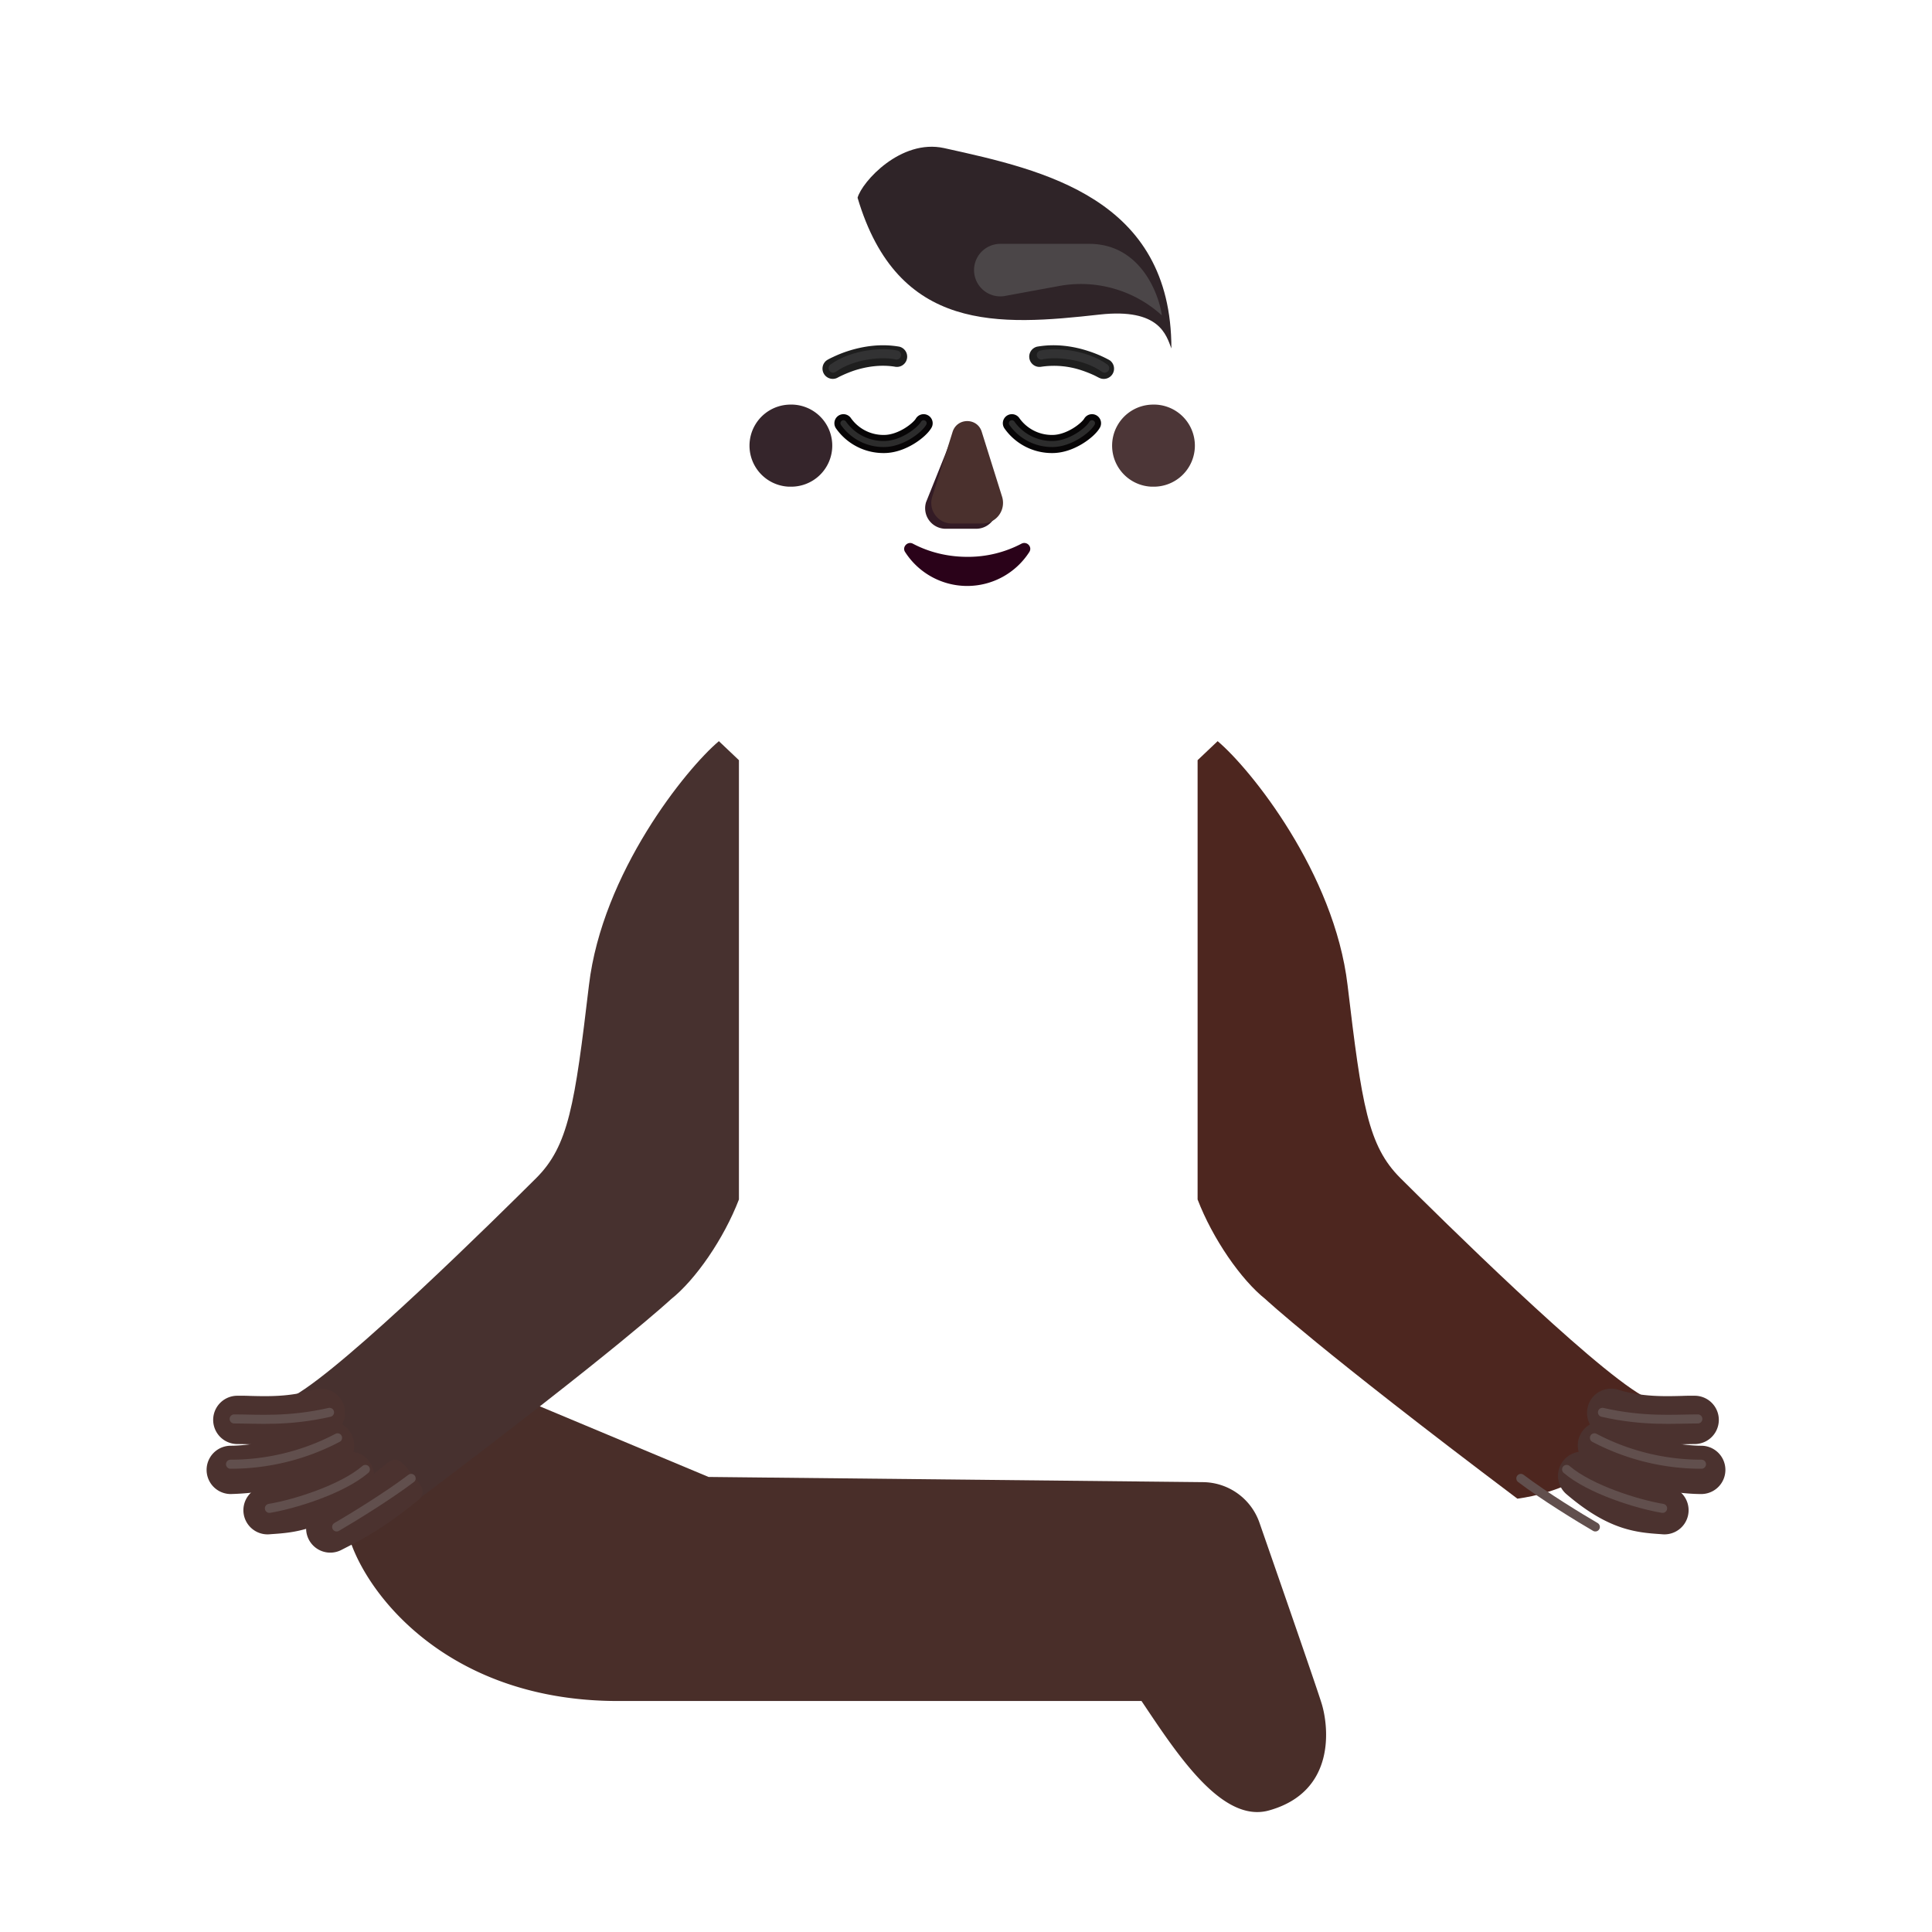 <svg xmlns="http://www.w3.org/2000/svg" width="3em" height="3em" viewBox="0 0 32 32"><g fill="none"><path fill="url(#)" d="M16.244 10.405q.239.01.487.032c-.164-.013-.322-.026-.487-.032"/><g fill-rule="evenodd" clip-rule="evenodd" filter="url(#)"><path fill="url(#)" d="M20.565 8.273c.134-.275.204-.582.204-.903c0-.295-.06-.572-.17-.825h.004a2 2 0 0 0-.178-.325l-.001-.002a2.05 2.05 0 0 1-.333-1.12v-.006a2.087 2.087 0 0 0-2.087-2.087a.34.34 0 0 1-.288-.148a2.09 2.09 0 0 0-3.393 0a.36.36 0 0 1-.288.148h-.054a2.087 2.087 0 0 0-2.033 2.087v.006c0 .397-.115.787-.333 1.12l-.001.003a2.09 2.09 0 0 0-.14 2.052a.33.33 0 0 1 0 .288a2.033 2.033 0 0 0 1.83 2.926h5.43a2.033 2.033 0 0 0 1.83-2.926a.33.33 0 0 1 0-.288m-7.756-1.69h-.007l.758 1.49c.078 1.772.77 0 2.46 0s2.426 1.973 2.504.2l.719-2.022c-.034-.788-.605-.843-.719-.843h-2.037A2.44 2.44 0 0 1 14.47 4.35a.167.167 0 0 0-.292.032l-.052.122a1.46 1.46 0 0 1-.752.781l-.033.013l-.032.013c-.15.078-.5.31-.513.91l.007.194z"/><path fill="url(#)" d="M20.565 8.273c.134-.275.204-.582.204-.903c0-.295-.06-.572-.17-.825h.004a2 2 0 0 0-.178-.325l-.001-.002a2.05 2.05 0 0 1-.333-1.12v-.006a2.087 2.087 0 0 0-2.087-2.087a.34.34 0 0 1-.288-.148a2.09 2.09 0 0 0-3.393 0a.36.36 0 0 1-.288.148h-.054a2.087 2.087 0 0 0-2.033 2.087v.006c0 .397-.115.787-.333 1.12l-.001.003a2.09 2.09 0 0 0-.14 2.052a.33.33 0 0 1 0 .288a2.033 2.033 0 0 0 1.83 2.926h5.43a2.033 2.033 0 0 0 1.83-2.926a.33.33 0 0 1 0-.288m-7.756-1.69h-.007l.758 1.49c.078 1.772.77 0 2.46 0s2.426 1.973 2.504.2l.719-2.022c-.034-.788-.605-.843-.719-.843h-2.037A2.44 2.44 0 0 1 14.47 4.35a.167.167 0 0 0-.292.032l-.052.122a1.46 1.46 0 0 1-.752.781l-.033.013l-.032.013c-.15.078-.5.31-.513.91l.007.194z"/><path fill="url(#)" d="M20.565 8.273c.134-.275.204-.582.204-.903c0-.295-.06-.572-.17-.825h.004a2 2 0 0 0-.178-.325l-.001-.002a2.05 2.05 0 0 1-.333-1.12v-.006a2.087 2.087 0 0 0-2.087-2.087a.34.34 0 0 1-.288-.148a2.09 2.09 0 0 0-3.393 0a.36.36 0 0 1-.288.148h-.054a2.087 2.087 0 0 0-2.033 2.087v.006c0 .397-.115.787-.333 1.12l-.001.003a2.09 2.09 0 0 0-.14 2.052a.33.33 0 0 1 0 .288a2.033 2.033 0 0 0 1.83 2.926h5.43a2.033 2.033 0 0 0 1.83-2.926a.33.33 0 0 1 0-.288m-7.756-1.69h-.007l.758 1.49c.078 1.772.77 0 2.46 0s2.426 1.973 2.504.2l.719-2.022c-.034-.788-.605-.843-.719-.843h-2.037A2.44 2.44 0 0 1 14.47 4.35a.167.167 0 0 0-.292.032l-.052.122a1.46 1.46 0 0 1-.752.781l-.033.013l-.032.013c-.15.078-.5.31-.513.91l.007.194z"/><path fill="url(#)" d="M20.565 8.273c.134-.275.204-.582.204-.903c0-.295-.06-.572-.17-.825h.004a2 2 0 0 0-.178-.325l-.001-.002a2.05 2.05 0 0 1-.333-1.12v-.006a2.087 2.087 0 0 0-2.087-2.087a.34.34 0 0 1-.288-.148a2.09 2.09 0 0 0-3.393 0a.36.36 0 0 1-.288.148h-.054a2.087 2.087 0 0 0-2.033 2.087v.006c0 .397-.115.787-.333 1.12l-.001.003a2.09 2.09 0 0 0-.14 2.052a.33.33 0 0 1 0 .288a2.033 2.033 0 0 0 1.83 2.926h5.43a2.033 2.033 0 0 0 1.83-2.926a.33.33 0 0 1 0-.288m-7.756-1.69h-.007l.758 1.49c.078 1.772.77 0 2.46 0s2.426 1.973 2.504.2l.719-2.022c-.034-.788-.605-.843-.719-.843h-2.037A2.44 2.44 0 0 1 14.47 4.35a.167.167 0 0 0-.292.032l-.052.122a1.46 1.46 0 0 1-.752.781l-.033.013l-.032.013c-.15.078-.5.31-.513.91l.007.194z"/><path fill="url(#)" d="M20.565 8.273c.134-.275.204-.582.204-.903c0-.295-.06-.572-.17-.825h.004a2 2 0 0 0-.178-.325l-.001-.002a2.05 2.05 0 0 1-.333-1.12v-.006a2.087 2.087 0 0 0-2.087-2.087a.34.34 0 0 1-.288-.148a2.09 2.09 0 0 0-3.393 0a.36.36 0 0 1-.288.148h-.054a2.087 2.087 0 0 0-2.033 2.087v.006c0 .397-.115.787-.333 1.12l-.001.003a2.09 2.09 0 0 0-.14 2.052a.33.33 0 0 1 0 .288a2.033 2.033 0 0 0 1.83 2.926h5.43a2.033 2.033 0 0 0 1.83-2.926a.33.33 0 0 1 0-.288m-7.756-1.69h-.007l.758 1.49c.078 1.772.77 0 2.46 0s2.426 1.973 2.504.2l.719-2.022c-.034-.788-.605-.843-.719-.843h-2.037A2.44 2.44 0 0 1 14.47 4.35a.167.167 0 0 0-.292.032l-.052.122a1.46 1.46 0 0 1-.752.781l-.033.013l-.032.013c-.15.078-.5.31-.513.91l.007.194z"/><path fill="url(#)" d="M20.565 8.273c.134-.275.204-.582.204-.903c0-.295-.06-.572-.17-.825h.004a2 2 0 0 0-.178-.325l-.001-.002a2.05 2.05 0 0 1-.333-1.12v-.006a2.087 2.087 0 0 0-2.087-2.087a.34.34 0 0 1-.288-.148a2.09 2.09 0 0 0-3.393 0a.36.36 0 0 1-.288.148h-.054a2.087 2.087 0 0 0-2.033 2.087v.006c0 .397-.115.787-.333 1.12l-.001.003a2.09 2.09 0 0 0-.14 2.052a.33.33 0 0 1 0 .288a2.033 2.033 0 0 0 1.83 2.926h5.43a2.033 2.033 0 0 0 1.83-2.926a.33.33 0 0 1 0-.288m-7.756-1.69h-.007l.758 1.49c.078 1.772.77 0 2.46 0s2.426 1.973 2.504.2l.719-2.022c-.034-.788-.605-.843-.719-.843h-2.037A2.44 2.44 0 0 1 14.47 4.35a.167.167 0 0 0-.292.032l-.052.122a1.46 1.46 0 0 1-.752.781l-.033.013l-.032.013c-.15.078-.5.31-.513.91l.007.194z"/><path fill="url(#)" d="M20.565 8.273c.134-.275.204-.582.204-.903c0-.295-.06-.572-.17-.825h.004a2 2 0 0 0-.178-.325l-.001-.002a2.05 2.05 0 0 1-.333-1.12v-.006a2.087 2.087 0 0 0-2.087-2.087a.34.34 0 0 1-.288-.148a2.09 2.09 0 0 0-3.393 0a.36.36 0 0 1-.288.148h-.054a2.087 2.087 0 0 0-2.033 2.087v.006c0 .397-.115.787-.333 1.12l-.001.003a2.09 2.09 0 0 0-.14 2.052a.33.33 0 0 1 0 .288a2.033 2.033 0 0 0 1.83 2.926h5.43a2.033 2.033 0 0 0 1.83-2.926a.33.33 0 0 1 0-.288m-7.756-1.69h-.007l.758 1.49c.078 1.772.77 0 2.46 0s2.426 1.973 2.504.2l.719-2.022c-.034-.788-.605-.843-.719-.843h-2.037A2.44 2.44 0 0 1 14.47 4.35a.167.167 0 0 0-.292.032l-.052.122a1.46 1.46 0 0 1-.752.781l-.033.013l-.032.013c-.15.078-.5.31-.513.91l.007.194z"/><path fill="url(#)" d="M20.565 8.273c.134-.275.204-.582.204-.903c0-.295-.06-.572-.17-.825h.004a2 2 0 0 0-.178-.325l-.001-.002a2.05 2.05 0 0 1-.333-1.12v-.006a2.087 2.087 0 0 0-2.087-2.087a.34.34 0 0 1-.288-.148a2.09 2.09 0 0 0-3.393 0a.36.36 0 0 1-.288.148h-.054a2.087 2.087 0 0 0-2.033 2.087v.006c0 .397-.115.787-.333 1.12l-.001.003a2.09 2.09 0 0 0-.14 2.052a.33.33 0 0 1 0 .288a2.033 2.033 0 0 0 1.83 2.926h5.43a2.033 2.033 0 0 0 1.83-2.926a.33.33 0 0 1 0-.288m-7.756-1.69h-.007l.758 1.49c.078 1.772.77 0 2.46 0s2.426 1.973 2.504.2l.719-2.022c-.034-.788-.605-.843-.719-.843h-2.037A2.44 2.44 0 0 1 14.47 4.35a.167.167 0 0 0-.292.032l-.052.122a1.46 1.46 0 0 1-.752.781l-.033.013l-.032.013c-.15.078-.5.31-.513.91l.007.194z"/><path fill="url(#)" d="M20.565 8.273c.134-.275.204-.582.204-.903c0-.295-.06-.572-.17-.825h.004a2 2 0 0 0-.178-.325l-.001-.002a2.05 2.05 0 0 1-.333-1.12v-.006a2.087 2.087 0 0 0-2.087-2.087a.34.34 0 0 1-.288-.148a2.09 2.09 0 0 0-3.393 0a.36.36 0 0 1-.288.148h-.054a2.087 2.087 0 0 0-2.033 2.087v.006c0 .397-.115.787-.333 1.12l-.001.003a2.09 2.09 0 0 0-.14 2.052a.33.33 0 0 1 0 .288a2.033 2.033 0 0 0 1.83 2.926h5.43a2.033 2.033 0 0 0 1.83-2.926a.33.33 0 0 1 0-.288m-7.756-1.69h-.007l.758 1.49c.078 1.772.77 0 2.46 0s2.426 1.973 2.504.2l.719-2.022c-.034-.788-.605-.843-.719-.843h-2.037A2.44 2.44 0 0 1 14.47 4.35a.167.167 0 0 0-.292.032l-.052.122a1.46 1.46 0 0 1-.752.781l-.033.013l-.032.013c-.15.078-.5.31-.513.91l.007.194z"/><path fill="url(#)" d="M20.565 8.273c.134-.275.204-.582.204-.903c0-.295-.06-.572-.17-.825h.004a2 2 0 0 0-.178-.325l-.001-.002a2.05 2.05 0 0 1-.333-1.12v-.006a2.087 2.087 0 0 0-2.087-2.087a.34.34 0 0 1-.288-.148a2.09 2.09 0 0 0-3.393 0a.36.36 0 0 1-.288.148h-.054a2.087 2.087 0 0 0-2.033 2.087v.006c0 .397-.115.787-.333 1.12l-.001.003a2.09 2.09 0 0 0-.14 2.052a.33.33 0 0 1 0 .288a2.033 2.033 0 0 0 1.83 2.926h5.43a2.033 2.033 0 0 0 1.83-2.926a.33.33 0 0 1 0-.288m-7.756-1.69h-.007l.758 1.49c.078 1.772.77 0 2.46 0s2.426 1.973 2.504.2l.719-2.022c-.034-.788-.605-.843-.719-.843h-2.037A2.44 2.44 0 0 1 14.47 4.35a.167.167 0 0 0-.292.032l-.052.122a1.46 1.46 0 0 1-.752.781l-.033.013l-.032.013c-.15.078-.5.31-.513.91l.007.194z"/><path fill="url(#)" d="M20.565 8.273c.134-.275.204-.582.204-.903c0-.295-.06-.572-.17-.825h.004a2 2 0 0 0-.178-.325l-.001-.002a2.05 2.05 0 0 1-.333-1.12v-.006a2.087 2.087 0 0 0-2.087-2.087a.34.34 0 0 1-.288-.148a2.09 2.09 0 0 0-3.393 0a.36.36 0 0 1-.288.148h-.054a2.087 2.087 0 0 0-2.033 2.087v.006c0 .397-.115.787-.333 1.12l-.001.003a2.09 2.09 0 0 0-.14 2.052a.33.33 0 0 1 0 .288a2.033 2.033 0 0 0 1.83 2.926h5.43a2.033 2.033 0 0 0 1.83-2.926a.33.33 0 0 1 0-.288m-7.756-1.69h-.007l.758 1.49c.078 1.772.77 0 2.46 0s2.426 1.973 2.504.2l.719-2.022c-.034-.788-.605-.843-.719-.843h-2.037A2.44 2.44 0 0 1 14.47 4.35a.167.167 0 0 0-.292.032l-.052.122a1.46 1.46 0 0 1-.752.781l-.033.013l-.032.013c-.15.078-.5.31-.513.91l.007.194z"/><path fill="url(#)" d="M20.565 8.273c.134-.275.204-.582.204-.903c0-.295-.06-.572-.17-.825h.004a2 2 0 0 0-.178-.325l-.001-.002a2.05 2.05 0 0 1-.333-1.12v-.006a2.087 2.087 0 0 0-2.087-2.087a.34.34 0 0 1-.288-.148a2.09 2.09 0 0 0-3.393 0a.36.36 0 0 1-.288.148h-.054a2.087 2.087 0 0 0-2.033 2.087v.006c0 .397-.115.787-.333 1.12l-.001.003a2.09 2.09 0 0 0-.14 2.052a.33.33 0 0 1 0 .288a2.033 2.033 0 0 0 1.83 2.926h5.43a2.033 2.033 0 0 0 1.83-2.926a.33.33 0 0 1 0-.288m-7.756-1.69h-.007l.758 1.49c.078 1.772.77 0 2.46 0s2.426 1.973 2.504.2l.719-2.022c-.034-.788-.605-.843-.719-.843h-2.037A2.44 2.44 0 0 1 14.47 4.35a.167.167 0 0 0-.292.032l-.052.122a1.46 1.46 0 0 1-.752.781l-.033.013l-.032.013c-.15.078-.5.31-.513.91l.007.194z"/></g><path fill="url(#)" d="M16.036 10.405h-.026c.063 0 .12 0 .184.006c-.05-.006-.108-.006-.158-.006"/><path fill="url(#)" fill-rule="evenodd" d="M6.76 23.194a.5.5 0 0 1-.5.5c-.632 0-1.257-.193-1.501-.268l-.04-.012a.5.5 0 1 1 .322-.948c.246.075.743.228 1.219.228a.5.5 0 0 1 .5.5" clip-rule="evenodd"/><path fill="url(#)" fill-rule="evenodd" d="M25.316 23.194a.5.5 0 0 0 .5.5c.632 0 1.257-.193 1.5-.268l.04-.012a.5.5 0 1 0-.322-.948c-.246.075-.743.228-1.218.228a.5.5 0 0 0-.5.5" clip-rule="evenodd"/><g filter="url(#)"><path fill="url(#)" d="M17.627 28.174h4.244c2.93 0 4.28-1.916 4.484-2.828l-2.531-2.328l-3.62 1.422l-2.578.11z"/><path fill="url(#)" d="M17.627 28.174h4.244c2.93 0 4.28-1.916 4.484-2.828l-2.531-2.328l-3.62 1.422l-2.578.11z"/></g><path fill="url(#)" d="M13.22 24.55h-1.429a1 1 0 0 0-.943.67c-.408 1.17-.96 2.764-1.032 3.001c-.11.36-.25 1.453.875 1.766c.757.21 1.48-.871 2.057-1.735l.052-.078h.42z"/><path fill="url(#)" d="M13.22 24.55h-1.429a1 1 0 0 0-.943.67c-.408 1.17-.96 2.764-1.032 3.001c-.11.36-.25 1.453.875 1.766c.757.21 1.48-.871 2.057-1.735l.052-.078h.42z"/><g filter="url(#)"><path fill="#492E29" d="M10.236 28.174c-2.93 0-4.281-1.916-4.485-2.828l2.532-2.328l3.453 1.445l8.18.086a1 1 0 0 1 .944.67c.407 1.17.96 2.765 1.032 3.002c.11.36.25 1.453-.875 1.766c-.78.216-1.523-.938-2.11-1.813z"/></g><path fill="url(#)" d="M10.236 28.174c-2.93 0-4.281-1.916-4.485-2.828l2.532-2.328l3.453 1.445l8.18.086a1 1 0 0 1 .944.67c.407 1.17.96 2.765 1.032 3.002c.11.36.25 1.453-.875 1.766c-.78.216-1.523-.938-2.11-1.813z"/><path fill="url(#)" d="M10.236 28.174c-2.93 0-4.281-1.916-4.485-2.828l2.532-2.328l3.453 1.445l8.18.086a1 1 0 0 1 .944.67c.407 1.17.96 2.765 1.032 3.002c.11.36.25 1.453-.875 1.766c-.78.216-1.523-.938-2.11-1.813z"/><path fill="url(#)" d="M18.517 21.56h6.016v2.692c-2.532.352-6.016.297-6.016.297z"/><path fill="url(#)" d="M18.517 21.56h6.016v2.692c-2.532.352-6.016.297-6.016.297z"/><path fill="url(#)" d="M18.517 21.56h6.016v2.692c-2.532.352-6.016.297-6.016.297z"/><path fill="url(#)" d="M13.83 21.56H7.814v2.692c2.531.352 6.016.297 6.016.297z"/><path fill="url(#)" d="M13.83 21.56H7.814v2.692c2.531.352 6.016.297 6.016.297z"/><path fill="url(#)" d="M13.83 21.56H7.814v2.692c2.531.352 6.016.297 6.016.297z"/><path fill="#47312F" d="M9.755 16.317c.22-1.858 1.605-3.58 2.152-4.041l.332.315v7.276c-.25.651-.719 1.33-1.125 1.652c0 0-.867.814-4.171 3.304c-1.325-.185-2.095-1.094-2.074-1.704c.875-.499 3.37-2.968 4.011-3.605c.537-.535.64-1.215.875-3.197"/><path fill="url(#)" d="M9.755 16.317c.22-1.858 1.605-3.58 2.152-4.041l.332.315v7.276c-.25.651-.719 1.33-1.125 1.652c0 0-.867.814-4.171 3.304c-1.325-.185-2.095-1.094-2.074-1.704c.875-.499 3.37-2.968 4.011-3.605c.537-.535.64-1.215.875-3.197"/><path fill="url(#)" d="M9.755 16.317c.22-1.858 1.605-3.58 2.152-4.041l.332.315v7.276c-.25.651-.719 1.33-1.125 1.652c0 0-.867.814-4.171 3.304c-1.325-.185-2.095-1.094-2.074-1.704c.875-.499 3.37-2.968 4.011-3.605c.537-.535.64-1.215.875-3.197"/><path fill="url(#)" d="M9.755 16.317c.22-1.858 1.605-3.58 2.152-4.041l.332.315v7.276c-.25.651-.719 1.33-1.125 1.652c0 0-.867.814-4.171 3.304c-1.325-.185-2.095-1.094-2.074-1.704c.875-.499 3.37-2.968 4.011-3.605c.537-.535.64-1.215.875-3.197"/><g filter="url(#)"><path fill="#4D261F" d="M22.32 16.317c-.22-1.858-1.605-3.58-2.152-4.041l-.332.315v7.276c.25.651.719 1.33 1.125 1.652c0 0 .867.814 4.172 3.304c1.325-.185 2.094-1.094 2.073-1.704c-.874-.499-3.37-2.968-4.01-3.605c-.538-.535-.641-1.215-.876-3.197"/><path fill="url(#)" d="M22.32 16.317c-.22-1.858-1.605-3.58-2.152-4.041l-.332.315v7.276c.25.651.719 1.33 1.125 1.652c0 0 .867.814 4.172 3.304c1.325-.185 2.094-1.094 2.073-1.704c-.874-.499-3.37-2.968-4.01-3.605c-.538-.535-.641-1.215-.876-3.197"/><path fill="url(#)" d="M22.32 16.317c-.22-1.858-1.605-3.58-2.152-4.041l-.332.315v7.276c.25.651.719 1.33 1.125 1.652c0 0 .867.814 4.172 3.304c1.325-.185 2.094-1.094 2.073-1.704c-.874-.499-3.37-2.968-4.01-3.605c-.538-.535-.641-1.215-.876-3.197"/><path fill="url(#)" d="M22.32 16.317c-.22-1.858-1.605-3.58-2.152-4.041l-.332.315v7.276c.25.651.719 1.33 1.125 1.652c0 0 .867.814 4.172 3.304c1.325-.185 2.094-1.094 2.073-1.704c-.874-.499-3.37-2.968-4.01-3.605c-.538-.535-.641-1.215-.876-3.197"/></g><g filter="url(#)"><path fill="url(#)" d="m13.447 24.55l-1.578-2.99h8.301l-1.551 2.99z"/></g><path fill="url(#)" d="M18.892 11.39v.722a2.5 2.5 0 0 1-2.5 2.5h-.734a2.5 2.5 0 0 1-2.5-2.5v-.724c.763-.417 1.77-.784 2.914-.784c1.05 0 2.055.375 2.82.786"/><path fill="url(#)" d="M18.892 11.39v.722a2.5 2.5 0 0 1-2.5 2.5h-.734a2.5 2.5 0 0 1-2.5-2.5v-.724c.763-.417 1.77-.784 2.914-.784c1.05 0 2.055.375 2.82.786"/><path fill="url(#)" d="M18.892 11.39v.722a2.5 2.5 0 0 1-2.5 2.5h-.734a2.5 2.5 0 0 1-2.5-2.5v-.724a6.5 6.5 0 0 0-1.27.896v9.276h8.289v-9.276c-.198-.2-.662-.56-1.285-.894"/><path fill="url(#)" d="M18.892 11.39v.722a2.5 2.5 0 0 1-2.5 2.5h-.734a2.5 2.5 0 0 1-2.5-2.5v-.724a6.5 6.5 0 0 0-1.27.896v9.276h8.289v-9.276c-.198-.2-.662-.56-1.285-.894"/><path fill="url(#)" d="M18.892 11.39v.722a2.5 2.5 0 0 1-2.5 2.5h-.734a2.5 2.5 0 0 1-2.5-2.5v-.724a6.5 6.5 0 0 0-1.27.896v9.276h8.289v-9.276c-.198-.2-.662-.56-1.285-.894"/><path fill="#4B322F" fill-rule="evenodd" d="M5.697 23.284a.4.4 0 0 1-.266.5c-.536.163-1.099.145-1.367.136l-.124-.002a.4.4 0 0 1-.018-.8q.104-.002.23.003c.286.007.656.017 1.045-.103a.4.4 0 0 1 .5.266" clip-rule="evenodd"/><path fill="url(#)" fill-rule="evenodd" d="M5.697 23.284a.4.4 0 0 1-.266.5c-.536.163-1.099.145-1.367.136l-.124-.002a.4.4 0 0 1-.018-.8q.104-.002.23.003c.286.007.656.017 1.045-.103a.4.4 0 0 1 .5.266" clip-rule="evenodd"/><path fill="#4B322F" fill-rule="evenodd" d="M26.304 23.284a.4.4 0 0 0 .265.5c.536.163 1.099.145 1.367.136l.124-.002a.4.4 0 1 0 .018-.8q-.104-.002-.23.003c-.286.007-.656.017-1.045-.103a.4.4 0 0 0-.5.266" clip-rule="evenodd"/><path fill="url(#)" fill-rule="evenodd" d="M26.304 23.284a.4.4 0 0 0 .265.5c.536.163 1.099.145 1.367.136l.124-.002a.4.4 0 1 0 .018-.8q-.104-.002-.23.003c-.286.007-.656.017-1.045-.103a.4.4 0 0 0-.5.266" clip-rule="evenodd"/><path fill="#4B322F" fill-rule="evenodd" d="M5.825 23.762a.4.4 0 0 1-.18.536a4.4 4.4 0 0 1-1.823.448a.4.4 0 0 1 0-.8c.226 0 .852-.06 1.466-.364a.4.4 0 0 1 .537.18" clip-rule="evenodd"/><path fill="url(#)" fill-rule="evenodd" d="M5.825 23.762a.4.4 0 0 1-.18.536a4.4 4.4 0 0 1-1.823.448a.4.4 0 0 1 0-.8c.226 0 .852-.06 1.466-.364a.4.4 0 0 1 .537.18" clip-rule="evenodd"/><path fill="#4B322F" fill-rule="evenodd" d="M26.175 23.762a.4.4 0 0 0 .18.536c.754.374 1.51.448 1.823.448a.4.4 0 0 0 0-.8c-.226 0-.852-.06-1.466-.364a.4.4 0 0 0-.537.18" clip-rule="evenodd"/><path fill="url(#)" fill-rule="evenodd" d="M26.175 23.762a.4.4 0 0 0 .18.536c.754.374 1.51.448 1.823.448a.4.4 0 0 0 0-.8c-.226 0-.852-.06-1.466-.364a.4.4 0 0 0-.537.18" clip-rule="evenodd"/><path fill="#4B322F" fill-rule="evenodd" d="M6.099 24.184a.4.4 0 0 1-.044.564c-.34.29-.628.456-.903.549c-.254.086-.478.101-.655.113l-.037.003a.4.4 0 1 1-.057-.798l.018-.001c.19-.014.32-.023.475-.075c.155-.053.356-.158.639-.4a.4.4 0 0 1 .564.045" clip-rule="evenodd"/><path fill="url(#)" fill-rule="evenodd" d="M6.099 24.184a.4.4 0 0 1-.044.564c-.34.29-.628.456-.903.549c-.254.086-.478.101-.655.113l-.037.003a.4.4 0 1 1-.057-.798l.018-.001c.19-.014.32-.023.475-.075c.155-.053.356-.158.639-.4a.4.4 0 0 1 .564.045" clip-rule="evenodd"/><path fill="#4B322F" fill-rule="evenodd" d="M25.902 24.184a.4.4 0 0 0 .043.564c.34.29.628.456.903.549c.254.086.478.101.655.113l.037.003a.4.4 0 1 0 .057-.798l-.018-.001a1.8 1.8 0 0 1-.474-.075c-.156-.053-.357-.158-.64-.4a.4.4 0 0 0-.564.045" clip-rule="evenodd"/><path fill="url(#)" fill-rule="evenodd" d="M25.902 24.184a.4.4 0 0 0 .043.564c.34.29.628.456.903.549c.254.086.478.101.655.113l.037.003a.4.4 0 1 0 .057-.798l-.018-.001a1.8 1.8 0 0 1-.474-.075c-.156-.053-.357-.158-.64-.4a.4.4 0 0 0-.564.045" clip-rule="evenodd"/><path fill="#4B322F" fill-rule="evenodd" d="M6.818 24.409c.14.17.272.303.101.443c-.565.464-.934.651-1.193.783l-.072.037a.4.4 0 1 1-.367-.711l.074-.038a5 5 0 0 0 1.051-.69c.17-.14.266.005.406.176" clip-rule="evenodd"/><path fill="url(#)" fill-rule="evenodd" d="M25.182 24.409c-.14.17-.272.303-.101.443c.565.464.934.651 1.193.783l.072.037a.4.4 0 0 0 .367-.711l-.074-.038a5 5 0 0 1-1.051-.69c-.17-.14-.266.005-.406.176" clip-rule="evenodd"/><g filter="url(#)"><path stroke="#614F4D" stroke-linecap="round" stroke-width=".15" d="M5.576 25.291c.25-.145.847-.51 1.234-.804"/></g><g filter="url(#)"><path stroke="#614F4D" stroke-linecap="round" stroke-width=".15" d="M26.424 25.291c-.25-.145-.847-.51-1.234-.804"/></g><g filter="url(#)"><path stroke="#614F4D" stroke-linecap="round" stroke-width=".15" d="M4.462 24.983c.41-.067 1.204-.313 1.59-.645"/></g><g filter="url(#)"><path stroke="#614F4D" stroke-linecap="round" stroke-width=".15" d="M27.538 24.983c-.41-.067-1.204-.313-1.59-.645"/></g><g filter="url(#)"><path stroke="#614F4D" stroke-linecap="round" stroke-width=".15" d="M3.818 24.252a3.8 3.8 0 0 0 1.773-.437"/></g><g filter="url(#)"><path stroke="#614F4D" stroke-linecap="round" stroke-width=".15" d="M28.182 24.252a3.8 3.8 0 0 1-1.773-.437"/></g><g filter="url(#)"><path stroke="#614F4D" stroke-linecap="round" stroke-width=".15" d="M3.878 23.502c.398 0 .893.047 1.58-.109"/></g><g filter="url(#)"><path stroke="#614F4D" stroke-linecap="round" stroke-width=".15" d="M28.122 23.502c-.398 0-.893.047-1.58-.109"/></g><g filter="url(#)"><path fill="url(#)" d="M13.056 8.4a1.018 1.018 0 1 0 0-2.037a1.018 1.018 0 0 0 0 2.036"/></g><g filter="url(#)"><path fill="url(#)" d="M19.074 8.4a1.018 1.018 0 1 0 0-2.037a1.018 1.018 0 0 0 0 2.036"/><path fill="url(#)" d="M19.074 8.4a1.018 1.018 0 1 0 0-2.037a1.018 1.018 0 0 0 0 2.036"/></g><g filter="url(#)"><path fill="#4C3637" d="M19.074 8.06a.68.68 0 1 0 0-1.358a.68.68 0 0 0 0 1.359"/><path fill="url(#)" d="M19.074 8.06a.68.68 0 1 0 0-1.358a.68.68 0 0 0 0 1.359"/></g><g filter="url(#)"><path fill="#35252B" d="M13.068 8.06a.68.68 0 1 0 0-1.358a.68.68 0 0 0 0 1.359"/><path fill="url(#)" d="M13.068 8.06a.68.68 0 1 0 0-1.358a.68.68 0 0 0 0 1.359"/></g><g filter="url(#)"><path fill="url(#)" d="M12.802 6.583h.007l-.006-.168l-.007-.194c.013-.6.364-.832.513-.91l.032-.013l.033-.013c.337-.155.61-.426.752-.78l.052-.123a.167.167 0 0 1 .292-.032a2.44 2.44 0 0 0 2.017 1.058h2.037c.114 0 .685.055.719.843l-.075 1.944c-.078 1.772-1.463 2.963-3.153 2.963s-3.074-1.19-3.152-2.963z"/><path fill="url(#)" d="M12.802 6.583h.007l-.006-.168l-.007-.194c.013-.6.364-.832.513-.91l.032-.013l.033-.013c.337-.155.61-.426.752-.78l.052-.123a.167.167 0 0 1 .292-.032a2.44 2.44 0 0 0 2.017 1.058h2.037c.114 0 .685.055.719.843l-.075 1.944c-.078 1.772-1.463 2.963-3.153 2.963s-3.074-1.19-3.152-2.963z"/><path fill="url(#)" d="M12.802 6.583h.007l-.006-.168l-.007-.194c.013-.6.364-.832.513-.91l.032-.013l.033-.013c.337-.155.61-.426.752-.78l.052-.123a.167.167 0 0 1 .292-.032a2.44 2.44 0 0 0 2.017 1.058h2.037c.114 0 .685.055.719.843l-.075 1.944c-.078 1.772-1.463 2.963-3.153 2.963s-3.074-1.19-3.152-2.963z"/><path fill="url(#)" d="M12.802 6.583h.007l-.006-.168l-.007-.194c.013-.6.364-.832.513-.91l.032-.013l.033-.013c.337-.155.61-.426.752-.78l.052-.123a.167.167 0 0 1 .292-.032a2.44 2.44 0 0 0 2.017 1.058h2.037c.114 0 .685.055.719.843l-.075 1.944c-.078 1.772-1.463 2.963-3.153 2.963s-3.074-1.19-3.152-2.963z"/><path fill="url(#)" d="M12.802 6.583h.007l-.006-.168l-.007-.194c.013-.6.364-.832.513-.91l.032-.013l.033-.013c.337-.155.61-.426.752-.78l.052-.123a.167.167 0 0 1 .292-.032a2.44 2.44 0 0 0 2.017 1.058h2.037c.114 0 .685.055.719.843l-.075 1.944c-.078 1.772-1.463 2.963-3.153 2.963s-3.074-1.19-3.152-2.963z"/><path fill="url(#)" d="M12.802 6.583h.007l-.006-.168l-.007-.194c.013-.6.364-.832.513-.91l.032-.013l.033-.013c.337-.155.61-.426.752-.78l.052-.123a.167.167 0 0 1 .292-.032a2.44 2.44 0 0 0 2.017 1.058h2.037c.114 0 .685.055.719.843l-.075 1.944c-.078 1.772-1.463 2.963-3.153 2.963s-3.074-1.19-3.152-2.963z"/><path fill="url(#)" d="M12.802 6.583h.007l-.006-.168l-.007-.194c.013-.6.364-.832.513-.91l.032-.013l.033-.013c.337-.155.61-.426.752-.78l.052-.123a.167.167 0 0 1 .292-.032a2.44 2.44 0 0 0 2.017 1.058h2.037c.114 0 .685.055.719.843l-.075 1.944c-.078 1.772-1.463 2.963-3.153 2.963s-3.074-1.19-3.152-2.963z"/><path fill="url(#)" d="M12.802 6.583h.007l-.006-.168l-.007-.194c.013-.6.364-.832.513-.91l.032-.013l.033-.013c.337-.155.61-.426.752-.78l.052-.123a.167.167 0 0 1 .292-.032a2.44 2.44 0 0 0 2.017 1.058h2.037c.114 0 .685.055.719.843l-.075 1.944c-.078 1.772-1.463 2.963-3.153 2.963s-3.074-1.19-3.152-2.963z"/></g><path fill="url(#)" d="M12.802 6.583h.007l-.006-.168l-.007-.194c.013-.6.364-.832.513-.91l.032-.013l.033-.013c.337-.155.61-.426.752-.78l.052-.123a.167.167 0 0 1 .292-.032a2.44 2.44 0 0 0 2.017 1.058h2.037c.114 0 .685.055.719.843l-.075 1.944c-.078 1.772-1.463 2.963-3.153 2.963s-3.074-1.19-3.152-2.963z"/><path fill="url(#)" d="M12.802 6.583h.007l-.006-.168l-.007-.194c.013-.6.364-.832.513-.91l.032-.013l.033-.013c.337-.155.61-.426.752-.78l.052-.123a.167.167 0 0 1 .292-.032a2.44 2.44 0 0 0 2.017 1.058h2.037c.114 0 .685.055.719.843l-.075 1.944c-.078 1.772-1.463 2.963-3.153 2.963s-3.074-1.19-3.152-2.963z"/><g filter="url(#)"><path fill="#331B25" d="m15.771 7.24l-.432 1.076a.34.34 0 0 0 .33.442h.497a.342.342 0 0 0 .329-.442l-.336-1.076c-.072-.238-.312-.238-.388 0"/></g><g filter="url(#)"><path fill="#4A302D" d="m15.778 7.153l-.337 1.075a.34.34 0 0 0 .33.443h.497a.342.342 0 0 0 .33-.443l-.337-1.075c-.072-.238-.408-.238-.483 0"/><path fill="url(#)" d="m15.778 7.153l-.337 1.075a.34.34 0 0 0 .33.443h.497a.342.342 0 0 0 .33-.443l-.337-1.075c-.072-.238-.408-.238-.483 0"/><path fill="url(#)" d="m15.778 7.153l-.337 1.075a.34.34 0 0 0 .33.443h.497a.342.342 0 0 0 .33-.443l-.337-1.075c-.072-.238-.408-.238-.483 0"/><path fill="url(#)" d="m15.778 7.153l-.337 1.075a.34.34 0 0 0 .33.443h.497a.342.342 0 0 0 .33-.443l-.337-1.075c-.072-.238-.408-.238-.483 0"/><path fill="url(#)" d="m15.778 7.153l-.337 1.075a.34.34 0 0 0 .33.443h.497a.342.342 0 0 0 .33-.443l-.337-1.075c-.072-.238-.408-.238-.483 0"/></g><g filter="url(#)"><path stroke="url(#)" stroke-width=".2" d="M16.02 9.223c-.33 0-.639-.08-.9-.218c-.088-.046-.184.056-.128.139a1.222 1.222 0 0 0 2.056 0c.056-.086-.04-.185-.129-.139a1.9 1.9 0 0 1-.899.218Z"/></g><path fill="#2A0219" d="M16.02 9.223c-.33 0-.639-.08-.9-.218c-.088-.046-.184.056-.128.139a1.222 1.222 0 0 0 2.056 0c.056-.086-.04-.185-.129-.139a1.9 1.9 0 0 1-.899.218"/><g filter="url(#)"><path fill="#1E1E1E" d="m13.87 6.257l-.002.001a.17.17 0 0 1-.175-.29l.001-.001l.002-.001l.006-.004a1 1 0 0 1 .094-.048a2 2 0 0 1 .26-.103c.215-.068.515-.126.84-.069a.17.17 0 0 1-.06.334c-.252-.044-.494 0-.677.058a2 2 0 0 0-.275.115z"/></g><g filter="url(#)"><path fill="#1E1E1E" fill-rule="evenodd" d="m18.38 5.967l-.087.146za.17.17 0 0 1-.174.291l-.003-.001l-.072-.037a2 2 0 0 0-.216-.086a1.44 1.44 0 0 0-.678-.058a.17.17 0 0 1-.06-.334c.325-.057.626 0 .841.07a2 2 0 0 1 .353.15l.006.004z" clip-rule="evenodd"/></g><g filter="url(#)"><path stroke="#323233" stroke-linecap="round" stroke-width=".15" d="M17.247 5.88c.204-.05.711-.024 1.05.218"/></g><g filter="url(#)"><path stroke="#323233" stroke-linecap="round" stroke-width=".15" d="M14.849 5.88c-.204-.05-.712-.024-1.05.218"/></g><g filter="url(#)"><path fill="#2F2428" d="M15.638 2.453c-.717-.158-1.36.557-1.434.822c.665 2.242 2.348 2.12 4.01 1.935c.995-.11 1.103.343 1.188.562c0-2.488-2.116-2.955-3.746-3.315z"/><path fill="url(#)" d="M15.638 2.453c-.717-.158-1.36.557-1.434.822c.665 2.242 2.348 2.12 4.01 1.935c.995-.11 1.103.343 1.188.562c0-2.488-2.116-2.955-3.746-3.315z"/><path fill="url(#)" d="M15.638 2.453c-.717-.158-1.36.557-1.434.822c.665 2.242 2.348 2.12 4.01 1.935c.995-.11 1.103.343 1.188.562c0-2.488-2.116-2.955-3.746-3.315z"/></g><g filter="url(#)"><path stroke="url(#)" stroke-linecap="round" stroke-width=".2" d="M14.19 3.243c.016.154.15.732.346 1.082"/></g><g filter="url(#)"><path fill="#4B4648" d="m17.542 4.737l-.902.166a.435.435 0 1 1-.079-.864h1.48c.876 0 1.166.883 1.202 1.184a1.99 1.99 0 0 0-1.701-.486"/></g><path stroke="#070506" stroke-linecap="round" stroke-width=".3" d="M13.97 7.01a.81.81 0 0 0 .672.344c.297 0 .591-.23.656-.344"/><g filter="url(#)"><path stroke="#2C2C2C" stroke-linecap="round" stroke-width=".1" d="M13.97 7.01a.81.81 0 0 0 .672.344c.297 0 .591-.23.656-.344"/></g><path stroke="#070506" stroke-linecap="round" stroke-width=".3" d="M16.76 7.01a.81.81 0 0 0 .671.344c.297 0 .591-.23.656-.344"/><g filter="url(#)"><path stroke="#2C2C2C" stroke-linecap="round" stroke-width=".1" d="M16.76 7.01a.81.81 0 0 0 .671.344c.297 0 .591-.23.656-.344"/></g><defs><radialGradient id="" cx="0" cy="0" r="1" gradientTransform="matrix(-.382 2.884 -3.603 -.477 15.829 8.963)" gradientUnits="userSpaceOnUse"><stop offset=".591" stop-color="#171418"/><stop offset="1" stop-color="#171418" stop-opacity="0"/></radialGradient><radialGradient id="" cx="0" cy="0" r="1" gradientTransform="matrix(-1.824 1.23 -1.616 -2.396 14.047 9.133)" gradientUnits="userSpaceOnUse"><stop offset=".258" stop-color="#181518"/><stop offset="1" stop-color="#181518" stop-opacity="0"/></radialGradient><radialGradient id="" cx="0" cy="0" r="1" gradientTransform="rotate(127.405 4.62 6.962)scale(1.361 1.045)" gradientUnits="userSpaceOnUse"><stop offset=".334" stop-color="#040101"/><stop offset="1" stop-color="#040101" stop-opacity="0"/></radialGradient><radialGradient id="" cx="0" cy="0" r="1" gradientTransform="rotate(121.43 4.871 6.832)scale(1.566 1.103)" gradientUnits="userSpaceOnUse"><stop offset=".321" stop-color="#040002"/><stop offset="1" stop-color="#040002" stop-opacity="0"/></radialGradient><radialGradient id="" cx="0" cy="0" r="1" gradientTransform="matrix(.869 1.654 -2.296 1.207 13.793 2.284)" gradientUnits="userSpaceOnUse"><stop stop-color="#474445"/><stop offset="1" stop-color="#474445" stop-opacity="0"/></radialGradient><radialGradient id="" cx="0" cy="0" r="1" gradientTransform="rotate(134.998 9.11 5.881)scale(1.289 1.802)" gradientUnits="userSpaceOnUse"><stop stop-color="#4A4446"/><stop offset="1" stop-color="#4A4446" stop-opacity="0"/></radialGradient><radialGradient id="" cx="0" cy="0" r="1" gradientTransform="matrix(-1.166 .339 -.708 -2.432 20.77 6.843)" gradientUnits="userSpaceOnUse"><stop stop-color="#3B3638"/><stop offset="1" stop-color="#3B3638" stop-opacity="0"/></radialGradient><radialGradient id="" cx="0" cy="0" r="1" gradientTransform="matrix(-1.781 .445 -.567 -2.269 20.388 9.006)" gradientUnits="userSpaceOnUse"><stop stop-color="#464444"/><stop offset="1" stop-color="#464444" stop-opacity="0"/></radialGradient><radialGradient id="" cx="0" cy="0" r="1" gradientTransform="matrix(-.572 -1.676 1.326 -.453 19.013 5.303)" gradientUnits="userSpaceOnUse"><stop stop-color="#575455"/><stop offset="1" stop-color="#575455" stop-opacity="0"/></radialGradient><radialGradient id="" cx="0" cy="0" r="1" gradientTransform="matrix(.951 .1 -.162 1.541 12.136 6.82)" gradientUnits="userSpaceOnUse"><stop stop-color="#413733"/><stop offset="1" stop-color="#413733" stop-opacity="0"/></radialGradient><radialGradient id="" cx="0" cy="0" r="1" gradientTransform="matrix(-.552 1.763 -1.625 -.509 12.457 4.866)" gradientUnits="userSpaceOnUse"><stop offset=".243" stop-color="#585352"/><stop offset="1" stop-color="#585352" stop-opacity="0"/></radialGradient><radialGradient id="" cx="0" cy="0" r="1" gradientTransform="rotate(109.231 -5.438 13.206)scale(.712 1.436)" gradientUnits="userSpaceOnUse"><stop stop-color="#4B322F"/><stop offset="1" stop-color="#402723"/></radialGradient><radialGradient id="" cx="0" cy="0" r="1" gradientTransform="matrix(.234 .672 -1.356 .473 26.835 22.69)" gradientUnits="userSpaceOnUse"><stop stop-color="#4B322F"/><stop offset="1" stop-color="#402723"/></radialGradient><radialGradient id="" cx="0" cy="0" r="1" gradientTransform="matrix(-4.104 0 0 -6.946 26.355 25.424)" gradientUnits="userSpaceOnUse"><stop offset=".289" stop-color="#4B3B39"/><stop offset="1" stop-color="#3F2623"/></radialGradient><radialGradient id="" cx="0" cy="0" r="1" gradientTransform="rotate(63.783 -7.058 31.738)scale(1.724 1.822)" gradientUnits="userSpaceOnUse"><stop stop-color="#261413"/><stop offset="1" stop-color="#261413" stop-opacity="0"/></radialGradient><radialGradient id="" cx="0" cy="0" r="1" gradientTransform="matrix(2.594 .719 -.525 1.895 9.876 28.768)" gradientUnits="userSpaceOnUse"><stop offset=".27" stop-color="#3C2826"/><stop offset="1" stop-color="#2C1E1E"/></radialGradient><radialGradient id="" cx="0" cy="0" r="1" gradientTransform="matrix(-2.406 -.594 1.507 -6.107 12.06 29.409)" gradientUnits="userSpaceOnUse"><stop offset=".753" stop-color="#62514E" stop-opacity="0"/><stop offset="1" stop-color="#62514E"/></radialGradient><radialGradient id="" cx="0" cy="0" r="1" gradientTransform="rotate(165.069 8.953 14.565)scale(1.455 2.444)" gradientUnits="userSpaceOnUse"><stop offset=".207" stop-color="#625250"/><stop offset="1" stop-color="#625250" stop-opacity="0"/></radialGradient><radialGradient id="" cx="0" cy="0" r="1" gradientTransform="matrix(1.844 -1.5 3.432 4.219 6.044 26.706)" gradientUnits="userSpaceOnUse"><stop offset=".146" stop-color="#634F4B"/><stop offset="1" stop-color="#634F4B" stop-opacity="0"/></radialGradient><radialGradient id="" cx="0" cy="0" r="1" gradientTransform="matrix(4.5 0 0 1.906 19.533 23.33)" gradientUnits="userSpaceOnUse"><stop stop-color="#3D2B2D"/><stop offset="1" stop-color="#251513"/></radialGradient><radialGradient id="" cx="0" cy="0" r="1" gradientTransform="matrix(3.875 0 0 1.913 8.607 23.056)" gradientUnits="userSpaceOnUse"><stop offset=".129" stop-color="#594D4C"/><stop offset="1" stop-color="#251513"/></radialGradient><radialGradient id="" cx="0" cy="0" r="1" gradientTransform="rotate(-42.13 34.386 2.574)scale(4.651 1.577)" gradientUnits="userSpaceOnUse"><stop stop-color="#64514F"/><stop offset="1" stop-color="#512D27" stop-opacity="0"/></radialGradient><radialGradient id="" cx="0" cy="0" r="1" gradientTransform="matrix(-1.613 3.094 -1.042 -.543 12.24 20.237)" gradientUnits="userSpaceOnUse"><stop stop-color="#2B0C0A"/><stop offset="1" stop-color="#2B0C0A" stop-opacity="0"/></radialGradient><radialGradient id="" cx="0" cy="0" r="1" gradientTransform="rotate(-142.496 17.277 7.65)scale(1.694 2.164)" gradientUnits="userSpaceOnUse"><stop offset=".03" stop-color="#60514F"/><stop offset="1" stop-color="#502822"/></radialGradient><radialGradient id="" cx="0" cy="0" r="1" gradientTransform="matrix(4.855 9.531 -4.367 2.225 21.47 13.33)" gradientUnits="userSpaceOnUse"><stop stop-color="#655351"/><stop offset="1" stop-color="#543B37" stop-opacity="0"/></radialGradient><radialGradient id="" cx="0" cy="0" r="1" gradientTransform="matrix(-.688 4.031 -8.396 -1.432 18.439 21.33)" gradientUnits="userSpaceOnUse"><stop offset=".126" stop-color="#9F96A7"/><stop offset=".925" stop-color="#6E6773"/></radialGradient><radialGradient id="" cx="0" cy="0" r="1" gradientTransform="rotate(-128.1 12.125 2.517)scale(3.495 5)" gradientUnits="userSpaceOnUse"><stop stop-color="#62514F"/><stop offset="1" stop-color="#4A3532"/></radialGradient><radialGradient id="" cx="0" cy="0" r="1" gradientTransform="matrix(-1.643 3.875 -4.37 -1.853 15.175 9.58)" gradientUnits="userSpaceOnUse"><stop offset=".155" stop-color="#291715"/><stop offset="1" stop-color="#432E2C" stop-opacity="0"/></radialGradient><radialGradient id="" cx="0" cy="0" r="1" gradientTransform="matrix(.486 10.5 -6.226 .288 17.69 13.519)" gradientUnits="userSpaceOnUse"><stop offset=".056" stop-color="#987FD3"/><stop offset="1" stop-color="#7455B7"/></radialGradient><radialGradient id="" cx="0" cy="0" r="1" gradientTransform="rotate(141.869 7.536 10.87)scale(10.274 13.075)" gradientUnits="userSpaceOnUse"><stop offset=".407" stop-color="#644E9F" stop-opacity="0"/><stop offset="1" stop-color="#422D70"/></radialGradient><radialGradient id="" cx="0" cy="0" r="1" gradientTransform="matrix(3.75 2.062 -5.629 10.234 11.627 12.05)" gradientUnits="userSpaceOnUse"><stop offset=".074" stop-color="#785684"/><stop offset="1" stop-color="#735EA4" stop-opacity="0"/></radialGradient><radialGradient id="" cx="0" cy="0" r="1" gradientTransform="matrix(.047 .756 -4.208 .263 4.575 23.17)" gradientUnits="userSpaceOnUse"><stop offset=".553" stop-color="#351916" stop-opacity="0"/><stop offset=".968" stop-color="#351916"/></radialGradient><radialGradient id="" cx="0" cy="0" r="1" gradientTransform="matrix(-.047 .756 -4.208 -.263 27.424 23.17)" gradientUnits="userSpaceOnUse"><stop offset=".553" stop-color="#351916" stop-opacity="0"/><stop offset=".968" stop-color="#351916"/></radialGradient><radialGradient id="" cx="0" cy="0" r="1" gradientTransform="matrix(.053 .986 -4.717 .253 4.591 23.76)" gradientUnits="userSpaceOnUse"><stop offset=".553" stop-color="#351916" stop-opacity="0"/><stop offset=".968" stop-color="#351916"/></radialGradient><radialGradient id="" cx="0" cy="0" r="1" gradientTransform="matrix(-.053 .986 -4.717 -.253 27.409 23.76)" gradientUnits="userSpaceOnUse"><stop offset=".553" stop-color="#351916" stop-opacity="0"/><stop offset=".968" stop-color="#351916"/></radialGradient><radialGradient id="" cx="0" cy="0" r="1" gradientTransform="matrix(0 .904 -3.369 0 5.113 24.51)" gradientUnits="userSpaceOnUse"><stop offset=".553" stop-color="#351916" stop-opacity="0"/><stop offset=".968" stop-color="#351916"/></radialGradient><radialGradient id="" cx="0" cy="0" r="1" gradientTransform="matrix(-0 .904 -3.369 -0 26.887 24.51)" gradientUnits="userSpaceOnUse"><stop offset=".553" stop-color="#351916" stop-opacity="0"/><stop offset=".968" stop-color="#351916"/></radialGradient><radialGradient id="" cx="0" cy="0" r="1" gradientTransform="matrix(1.575 -.716 .874 1.922 18.575 7.66)" gradientUnits="userSpaceOnUse"><stop offset=".64" stop-color="#493033"/><stop offset=".944" stop-color="#6A5956"/></radialGradient><radialGradient id="" cx="0" cy="0" r="1" gradientTransform="matrix(.832 .467 -.132 .235 19.227 6.318)" gradientUnits="userSpaceOnUse"><stop stop-color="#402824"/><stop offset="1" stop-color="#402824" stop-opacity="0"/></radialGradient><radialGradient id="" cx="0" cy="0" r="1" gradientTransform="matrix(.955 -.071 .056 .747 18.798 7.452)" gradientUnits="userSpaceOnUse"><stop offset=".719" stop-color="#371D1F" stop-opacity="0"/><stop offset="1" stop-color="#371D1F"/></radialGradient><radialGradient id="" cx="0" cy="0" r="1" gradientTransform="matrix(-.763 0 0 -.602 13.109 7.381)" gradientUnits="userSpaceOnUse"><stop offset=".667" stop-color="#2D181A" stop-opacity="0"/><stop offset="1" stop-color="#2D181A"/></radialGradient><radialGradient id="" cx="0" cy="0" r="1" gradientTransform="matrix(-4.114 1.897 -2.539 -5.506 17.828 7.041)" gradientUnits="userSpaceOnUse"><stop stop-color="#4F322E"/><stop offset="1" stop-color="#402A29"/></radialGradient><radialGradient id="" cx="0" cy="0" r="1" gradientTransform="matrix(-1.288 .614 -.428 -.897 17.175 7.576)" gradientUnits="userSpaceOnUse"><stop stop-color="#533632"/><stop offset="1" stop-color="#533632" stop-opacity="0"/></radialGradient><radialGradient id="" cx="0" cy="0" r="1" gradientTransform="matrix(.679 -2.199 2.79 .862 14.64 11.332)" gradientUnits="userSpaceOnUse"><stop stop-color="#3A1F30"/><stop offset="1" stop-color="#3A1F30" stop-opacity="0"/></radialGradient><radialGradient id="" cx="0" cy="0" r="1" gradientTransform="matrix(-.507 4.301 -4.324 -.51 16.361 7.14)" gradientUnits="userSpaceOnUse"><stop offset=".727" stop-color="#3F243B" stop-opacity="0"/><stop offset="1" stop-color="#3F243B"/></radialGradient><radialGradient id="" cx="0" cy="0" r="1" gradientTransform="matrix(0 4.154 -4.176 0 15.854 7.288)" gradientUnits="userSpaceOnUse"><stop offset=".794" stop-color="#3B232B" stop-opacity="0"/><stop offset="1" stop-color="#2B151B"/></radialGradient><radialGradient id="" cx="0" cy="0" r="1" gradientTransform="rotate(168.897 8.187 4.902)scale(4.452 7.664)" gradientUnits="userSpaceOnUse"><stop offset=".795" stop-color="#5E4543" stop-opacity="0"/><stop offset="1" stop-color="#5E4543"/></radialGradient><radialGradient id="" cx="0" cy="0" r="1" gradientTransform="matrix(0 -.728 .893 0 17.475 6.777)" gradientUnits="userSpaceOnUse"><stop stop-color="#43272A"/><stop offset="1" stop-color="#43272A" stop-opacity="0"/></radialGradient><radialGradient id="" cx="0" cy="0" r="1" gradientTransform="matrix(0 -.83 .952 0 14.706 6.632)" gradientUnits="userSpaceOnUse"><stop stop-color="#371E27"/><stop offset="1" stop-color="#371E27" stop-opacity="0"/></radialGradient><radialGradient id="" cx="0" cy="0" r="1" gradientTransform="matrix(-.813 0 0 -4.077 19.243 7.718)" gradientUnits="userSpaceOnUse"><stop stop-color="#59403D"/><stop offset="1" stop-color="#59403D" stop-opacity="0"/></radialGradient><radialGradient id="" cx="0" cy="0" r="1" gradientTransform="rotate(139.279 7.343 8.572)scale(1.527 1.023)" gradientUnits="userSpaceOnUse"><stop stop-color="#594D4D"/><stop offset=".694" stop-color="#594D4D" stop-opacity="0"/></radialGradient><radialGradient id="" cx="0" cy="0" r="1" gradientTransform="matrix(-.288 -1.293 .398 -.089 16.516 8.177)" gradientUnits="userSpaceOnUse"><stop offset=".017" stop-color="#634D4B"/><stop offset="1" stop-color="#634D4B" stop-opacity="0"/></radialGradient><radialGradient id="" cx="0" cy="0" r="1" gradientTransform="matrix(-.493 0 0 -.138 16.364 8.311)" gradientUnits="userSpaceOnUse"><stop stop-color="#655251"/><stop offset="1" stop-color="#655251" stop-opacity="0"/></radialGradient><radialGradient id="" cx="0" cy="0" r="1" gradientTransform="matrix(-1.336 2.778 -4.542 -2.184 17.228 2.368)" gradientUnits="userSpaceOnUse"><stop offset=".639" stop-color="#1F0D24" stop-opacity="0"/><stop offset="1" stop-color="#1F0D24"/></radialGradient><radialGradient id="" cx="0" cy="0" r="1" gradientTransform="matrix(-.133 .865 -1.861 -.286 16.152 2.602)" gradientUnits="userSpaceOnUse"><stop stop-color="#4C4749"/><stop offset="1" stop-color="#4C4749" stop-opacity="0"/></radialGradient><filter id="" width="9.75" height="10.25" x="11.27" y="1.237" color-interpolation-filters="sRGB" filterUnits="userSpaceOnUse"><feFlood flood-opacity="0" result="BackgroundImageFix"/><feBlend in="SourceGraphic" in2="BackgroundImageFix" result="shape"/><feColorMatrix in="SourceAlpha" result="hardAlpha" values="0 0 0 0 0 0 0 0 0 0 0 0 0 0 0 0 0 0 127 0"/><feOffset dx=".25" dy="-.75"/><feGaussianBlur stdDeviation=".75"/><feComposite in2="hardAlpha" k2="-1" k3="1" operator="arithmetic"/><feColorMatrix values="0 0 0 0 0.122 0 0 0 0 0.071 0 0 0 0 0.165 0 0 0 1 0"/><feBlend in2="shape" result="effect1_innerShadow_3987_23986"/></filter><filter id="" width="9.729" height="6.156" x="17.627" y="22.018" color-interpolation-filters="sRGB" filterUnits="userSpaceOnUse"><feFlood flood-opacity="0" result="BackgroundImageFix"/><feBlend in="SourceGraphic" in2="BackgroundImageFix" result="shape"/><feColorMatrix in="SourceAlpha" result="hardAlpha" values="0 0 0 0 0 0 0 0 0 0 0 0 0 0 0 0 0 0 127 0"/><feOffset dx="1" dy="-1"/><feGaussianBlur stdDeviation=".75"/><feComposite in2="hardAlpha" k2="-1" k3="1" operator="arithmetic"/><feColorMatrix values="0 0 0 0 0.267 0 0 0 0 0.184 0 0 0 0 0.176 0 0 0 1 0"/><feBlend in2="shape" result="effect1_innerShadow_3987_23986"/><feColorMatrix in="SourceAlpha" result="hardAlpha" values="0 0 0 0 0 0 0 0 0 0 0 0 0 0 0 0 0 0 127 0"/><feOffset dy="-.25"/><feGaussianBlur stdDeviation=".375"/><feComposite in2="hardAlpha" k2="-1" k3="1" operator="arithmetic"/><feColorMatrix values="0 0 0 0 0.196 0 0 0 0 0.157 0 0 0 0 0.157 0 0 0 1 0"/><feBlend in2="effect1_innerShadow_3987_23986" result="effect2_innerShadow_3987_23986"/></filter><filter id="" width="17.213" height="7.995" x="5.751" y="22.018" color-interpolation-filters="sRGB" filterUnits="userSpaceOnUse"><feFlood flood-opacity="0" result="BackgroundImageFix"/><feBlend in="SourceGraphic" in2="BackgroundImageFix" result="shape"/><feColorMatrix in="SourceAlpha" result="hardAlpha" values="0 0 0 0 0 0 0 0 0 0 0 0 0 0 0 0 0 0 127 0"/><feOffset dx="1" dy="-1"/><feGaussianBlur stdDeviation=".75"/><feComposite in2="hardAlpha" k2="-1" k3="1" operator="arithmetic"/><feColorMatrix values="0 0 0 0 0.251 0 0 0 0 0.169 0 0 0 0 0.161 0 0 0 1 0"/><feBlend in2="shape" result="effect1_innerShadow_3987_23986"/><feColorMatrix in="SourceAlpha" result="hardAlpha" values="0 0 0 0 0 0 0 0 0 0 0 0 0 0 0 0 0 0 127 0"/><feOffset dy="-.25"/><feGaussianBlur stdDeviation=".375"/><feComposite in2="hardAlpha" k2="-1" k3="1" operator="arithmetic"/><feColorMatrix values="0 0 0 0 0.22 0 0 0 0 0.161 0 0 0 0 0.157 0 0 0 1 0"/><feBlend in2="effect1_innerShadow_3987_23986" result="effect2_innerShadow_3987_23986"/></filter><filter id="" width="7.621" height="12.797" x="19.836" y="12.026" color-interpolation-filters="sRGB" filterUnits="userSpaceOnUse"><feFlood flood-opacity="0" result="BackgroundImageFix"/><feBlend in="SourceGraphic" in2="BackgroundImageFix" result="shape"/><feColorMatrix in="SourceAlpha" result="hardAlpha" values="0 0 0 0 0 0 0 0 0 0 0 0 0 0 0 0 0 0 127 0"/><feOffset dx=".25" dy="-.25"/><feGaussianBlur stdDeviation=".5"/><feComposite in2="hardAlpha" k2="-1" k3="1" operator="arithmetic"/><feColorMatrix values="0 0 0 0 0.161 0 0 0 0 0.067 0 0 0 0 0.059 0 0 0 1 0"/><feBlend in2="shape" result="effect1_innerShadow_3987_23986"/></filter><filter id="" width="8.502" height="3.19" x="11.869" y="21.36" color-interpolation-filters="sRGB" filterUnits="userSpaceOnUse"><feFlood flood-opacity="0" result="BackgroundImageFix"/><feBlend in="SourceGraphic" in2="BackgroundImageFix" result="shape"/><feColorMatrix in="SourceAlpha" result="hardAlpha" values="0 0 0 0 0 0 0 0 0 0 0 0 0 0 0 0 0 0 127 0"/><feOffset dx=".2" dy="-.2"/><feGaussianBlur stdDeviation=".5"/><feComposite in2="hardAlpha" k2="-1" k3="1" operator="arithmetic"/><feColorMatrix values="0 0 0 0 0.263 0 0 0 0 0.247 0 0 0 0 0.263 0 0 0 1 0"/><feBlend in2="shape" result="effect1_innerShadow_3987_23986"/></filter><filter id="" width="1.684" height="1.255" x="5.351" y="24.262" color-interpolation-filters="sRGB" filterUnits="userSpaceOnUse"><feFlood flood-opacity="0" result="BackgroundImageFix"/><feBlend in="SourceGraphic" in2="BackgroundImageFix" result="shape"/><feGaussianBlur result="effect1_foregroundBlur_3987_23986" stdDeviation=".075"/></filter><filter id="" width="1.684" height="1.255" x="24.965" y="24.262" color-interpolation-filters="sRGB" filterUnits="userSpaceOnUse"><feFlood flood-opacity="0" result="BackgroundImageFix"/><feBlend in="SourceGraphic" in2="BackgroundImageFix" result="shape"/><feGaussianBlur result="effect1_foregroundBlur_3987_23986" stdDeviation=".075"/></filter><filter id="" width="2.04" height="1.095" x="4.237" y="24.113" color-interpolation-filters="sRGB" filterUnits="userSpaceOnUse"><feFlood flood-opacity="0" result="BackgroundImageFix"/><feBlend in="SourceGraphic" in2="BackgroundImageFix" result="shape"/><feGaussianBlur result="effect1_foregroundBlur_3987_23986" stdDeviation=".075"/></filter><filter id="" width="2.04" height="1.095" x="25.723" y="24.113" color-interpolation-filters="sRGB" filterUnits="userSpaceOnUse"><feFlood flood-opacity="0" result="BackgroundImageFix"/><feBlend in="SourceGraphic" in2="BackgroundImageFix" result="shape"/><feGaussianBlur result="effect1_foregroundBlur_3987_23986" stdDeviation=".075"/></filter><filter id="" width="2.223" height=".888" x="3.593" y="23.59" color-interpolation-filters="sRGB" filterUnits="userSpaceOnUse"><feFlood flood-opacity="0" result="BackgroundImageFix"/><feBlend in="SourceGraphic" in2="BackgroundImageFix" result="shape"/><feGaussianBlur result="effect1_foregroundBlur_3987_23986" stdDeviation=".075"/></filter><filter id="" width="2.223" height=".888" x="26.184" y="23.59" color-interpolation-filters="sRGB" filterUnits="userSpaceOnUse"><feFlood flood-opacity="0" result="BackgroundImageFix"/><feBlend in="SourceGraphic" in2="BackgroundImageFix" result="shape"/><feGaussianBlur result="effect1_foregroundBlur_3987_23986" stdDeviation=".075"/></filter><filter id="" width="2.031" height=".566" x="3.653" y="23.168" color-interpolation-filters="sRGB" filterUnits="userSpaceOnUse"><feFlood flood-opacity="0" result="BackgroundImageFix"/><feBlend in="SourceGraphic" in2="BackgroundImageFix" result="shape"/><feGaussianBlur result="effect1_foregroundBlur_3987_23986" stdDeviation=".075"/></filter><filter id="" width="2.031" height=".566" x="26.317" y="23.168" color-interpolation-filters="sRGB" filterUnits="userSpaceOnUse"><feFlood flood-opacity="0" result="BackgroundImageFix"/><feBlend in="SourceGraphic" in2="BackgroundImageFix" result="shape"/><feGaussianBlur result="effect1_foregroundBlur_3987_23986" stdDeviation=".075"/></filter><filter id="" width="2.186" height="2.036" x="12.038" y="6.363" color-interpolation-filters="sRGB" filterUnits="userSpaceOnUse"><feFlood flood-opacity="0" result="BackgroundImageFix"/><feBlend in="SourceGraphic" in2="BackgroundImageFix" result="shape"/><feColorMatrix in="SourceAlpha" result="hardAlpha" values="0 0 0 0 0 0 0 0 0 0 0 0 0 0 0 0 0 0 127 0"/><feOffset dx=".15"/><feGaussianBlur stdDeviation=".25"/><feComposite in2="hardAlpha" k2="-1" k3="1" operator="arithmetic"/><feColorMatrix values="0 0 0 0 0.337 0 0 0 0 0.267 0 0 0 0 0.251 0 0 0 1 0"/><feBlend in2="shape" result="effect1_innerShadow_3987_23986"/></filter><filter id="" width="2.036" height="2.286" x="18.056" y="6.113" color-interpolation-filters="sRGB" filterUnits="userSpaceOnUse"><feFlood flood-opacity="0" result="BackgroundImageFix"/><feBlend in="SourceGraphic" in2="BackgroundImageFix" result="shape"/><feColorMatrix in="SourceAlpha" result="hardAlpha" values="0 0 0 0 0 0 0 0 0 0 0 0 0 0 0 0 0 0 127 0"/><feOffset dy="-.25"/><feGaussianBlur stdDeviation=".25"/><feComposite in2="hardAlpha" k2="-1" k3="1" operator="arithmetic"/><feColorMatrix values="0 0 0 0 0.184 0 0 0 0 0.09 0 0 0 0 0.118 0 0 0 1 0"/><feBlend in2="shape" result="effect1_innerShadow_3987_23986"/></filter><filter id="" width="2.359" height="2.359" x="17.894" y="6.202" color-interpolation-filters="sRGB" filterUnits="userSpaceOnUse"><feFlood flood-opacity="0" result="BackgroundImageFix"/><feBlend in="SourceGraphic" in2="BackgroundImageFix" result="shape"/><feGaussianBlur result="effect1_foregroundBlur_3987_23986" stdDeviation=".25"/></filter><filter id="" width="1.859" height="1.859" x="12.138" y="6.452" color-interpolation-filters="sRGB" filterUnits="userSpaceOnUse"><feFlood flood-opacity="0" result="BackgroundImageFix"/><feBlend in="SourceGraphic" in2="BackgroundImageFix" result="shape"/><feGaussianBlur result="effect1_foregroundBlur_3987_23986" stdDeviation=".125"/></filter><filter id="" width="6.446" height="7.13" x="12.796" y="4.277" color-interpolation-filters="sRGB" filterUnits="userSpaceOnUse"><feFlood flood-opacity="0" result="BackgroundImageFix"/><feBlend in="SourceGraphic" in2="BackgroundImageFix" result="shape"/><feColorMatrix in="SourceAlpha" result="hardAlpha" values="0 0 0 0 0 0 0 0 0 0 0 0 0 0 0 0 0 0 127 0"/><feOffset dy=".25"/><feGaussianBlur stdDeviation=".15"/><feComposite in2="hardAlpha" k2="-1" k3="1" operator="arithmetic"/><feColorMatrix values="0 0 0 0 0.149 0 0 0 0 0.09 0 0 0 0 0.094 0 0 0 1 0"/><feBlend in2="shape" result="effect1_innerShadow_3987_23986"/></filter><filter id="" width="2.188" height="2.696" x="14.823" y="6.562" color-interpolation-filters="sRGB" filterUnits="userSpaceOnUse"><feFlood flood-opacity="0" result="BackgroundImageFix"/><feBlend in="SourceGraphic" in2="BackgroundImageFix" result="shape"/><feGaussianBlur result="effect1_foregroundBlur_3987_23986" stdDeviation=".25"/></filter><filter id="" width="1.488" height="1.996" x="15.276" y="6.824" color-interpolation-filters="sRGB" filterUnits="userSpaceOnUse"><feFlood flood-opacity="0" result="BackgroundImageFix"/><feBlend in="SourceGraphic" in2="BackgroundImageFix" result="shape"/><feGaussianBlur result="effect1_foregroundBlur_3987_23986" stdDeviation=".075"/></filter><filter id="" width="2.489" height="1.112" x="14.775" y="8.793" color-interpolation-filters="sRGB" filterUnits="userSpaceOnUse"><feFlood flood-opacity="0" result="BackgroundImageFix"/><feBlend in="SourceGraphic" in2="BackgroundImageFix" result="shape"/><feGaussianBlur result="effect1_foregroundBlur_3987_23986" stdDeviation=".05"/></filter><filter id="" width="1.625" height=".764" x="13.611" y="5.519" color-interpolation-filters="sRGB" filterUnits="userSpaceOnUse"><feFlood flood-opacity="0" result="BackgroundImageFix"/><feBlend in="SourceGraphic" in2="BackgroundImageFix" result="shape"/><feColorMatrix in="SourceAlpha" result="hardAlpha" values="0 0 0 0 0 0 0 0 0 0 0 0 0 0 0 0 0 0 127 0"/><feOffset dx=".2" dy="-.2"/><feGaussianBlur stdDeviation=".15"/><feComposite in2="hardAlpha" k2="-1" k3="1" operator="arithmetic"/><feColorMatrix values="0 0 0 0 0.043 0 0 0 0 0.024 0 0 0 0 0.031 0 0 0 1 0"/><feBlend in2="shape" result="effect1_innerShadow_3987_23986"/></filter><filter id="" width="1.625" height=".764" x="17.038" y="5.519" color-interpolation-filters="sRGB" filterUnits="userSpaceOnUse"><feFlood flood-opacity="0" result="BackgroundImageFix"/><feBlend in="SourceGraphic" in2="BackgroundImageFix" result="shape"/><feColorMatrix in="SourceAlpha" result="hardAlpha" values="0 0 0 0 0 0 0 0 0 0 0 0 0 0 0 0 0 0 127 0"/><feOffset dx=".2" dy="-.2"/><feGaussianBlur stdDeviation=".15"/><feComposite in2="hardAlpha" k2="-1" k3="1" operator="arithmetic"/><feColorMatrix values="0 0 0 0 0.043 0 0 0 0 0.024 0 0 0 0 0.031 0 0 0 1 0"/><feBlend in2="shape" result="effect1_innerShadow_3987_23986"/></filter><filter id="" width="1.501" height=".689" x="17.022" y="5.634" color-interpolation-filters="sRGB" filterUnits="userSpaceOnUse"><feFlood flood-opacity="0" result="BackgroundImageFix"/><feBlend in="SourceGraphic" in2="BackgroundImageFix" result="shape"/><feGaussianBlur result="effect1_foregroundBlur_3987_23986" stdDeviation=".075"/></filter><filter id="" width="1.501" height=".689" x="13.573" y="5.634" color-interpolation-filters="sRGB" filterUnits="userSpaceOnUse"><feFlood flood-opacity="0" result="BackgroundImageFix"/><feBlend in="SourceGraphic" in2="BackgroundImageFix" result="shape"/><feGaussianBlur result="effect1_foregroundBlur_3987_23986" stdDeviation=".075"/></filter><filter id="" width="5.698" height="3.741" x="13.904" y="2.231" color-interpolation-filters="sRGB" filterUnits="userSpaceOnUse"><feFlood flood-opacity="0" result="BackgroundImageFix"/><feBlend in="SourceGraphic" in2="BackgroundImageFix" result="shape"/><feColorMatrix in="SourceAlpha" result="hardAlpha" values="0 0 0 0 0 0 0 0 0 0 0 0 0 0 0 0 0 0 127 0"/><feOffset dx="-.3" dy=".2"/><feGaussianBlur stdDeviation=".4"/><feComposite in2="hardAlpha" k2="-1" k3="1" operator="arithmetic"/><feColorMatrix values="0 0 0 0 0.345 0 0 0 0 0.329 0 0 0 0 0.333 0 0 0 1 0"/><feBlend in2="shape" result="effect1_innerShadow_3987_23986"/><feGaussianBlur result="effect2_foregroundBlur_3987_23986" stdDeviation=".1"/></filter><filter id="" width=".945" height="1.681" x="13.891" y="2.943" color-interpolation-filters="sRGB" filterUnits="userSpaceOnUse"><feFlood flood-opacity="0" result="BackgroundImageFix"/><feBlend in="SourceGraphic" in2="BackgroundImageFix" result="shape"/><feGaussianBlur result="effect1_foregroundBlur_3987_23986" stdDeviation=".1"/></filter><filter id="" width="3.917" height="1.984" x="15.726" y="3.639" color-interpolation-filters="sRGB" filterUnits="userSpaceOnUse"><feFlood flood-opacity="0" result="BackgroundImageFix"/><feBlend in="SourceGraphic" in2="BackgroundImageFix" result="shape"/><feGaussianBlur result="effect1_foregroundBlur_3987_23986" stdDeviation=".2"/></filter><filter id="" width="1.628" height=".644" x="13.82" y="6.86" color-interpolation-filters="sRGB" filterUnits="userSpaceOnUse"><feFlood flood-opacity="0" result="BackgroundImageFix"/><feBlend in="SourceGraphic" in2="BackgroundImageFix" result="shape"/><feGaussianBlur result="effect1_foregroundBlur_3987_23986" stdDeviation=".05"/></filter><filter id="" width="1.628" height=".644" x="16.609" y="6.86" color-interpolation-filters="sRGB" filterUnits="userSpaceOnUse"><feFlood flood-opacity="0" result="BackgroundImageFix"/><feBlend in="SourceGraphic" in2="BackgroundImageFix" result="shape"/><feGaussianBlur result="effect1_foregroundBlur_3987_23986" stdDeviation=".05"/></filter><linearGradient id="" x1="11.475" x2="20.569" y1="10.424" y2="10.424" gradientUnits="userSpaceOnUse"><stop offset=".006" stop-color="#CCC"/><stop offset="1" stop-color="#E6E6E6"/></linearGradient><linearGradient id="" x1="18.988" x2="14.684" y1="2.983" y2="10.957" gradientUnits="userSpaceOnUse"><stop stop-color="#393134"/><stop offset="1" stop-color="#1A1718"/></linearGradient><linearGradient id="" x1="11.475" x2="20.569" y1="10.405" y2="10.405" gradientUnits="userSpaceOnUse"><stop offset=".006" stop-color="#CCC"/><stop offset="1" stop-color="#E6E6E6"/></linearGradient><linearGradient id="" x1="21.525" x2="21.525" y1="21.268" y2="22.424" gradientUnits="userSpaceOnUse"><stop stop-color="#281816"/><stop offset="1" stop-color="#281816" stop-opacity="0"/></linearGradient><linearGradient id="" x1="18.658" x2="19.892" y1="24.552" y2="24.956" gradientUnits="userSpaceOnUse"><stop offset=".106" stop-color="#281816"/><stop offset="1" stop-color="#281816" stop-opacity="0"/></linearGradient><linearGradient id="" x1="10.822" x2="10.822" y1="21.268" y2="22.424" gradientUnits="userSpaceOnUse"><stop stop-color="#281816"/><stop offset="1" stop-color="#281816" stop-opacity="0"/></linearGradient><linearGradient id="" x1="13.689" x2="12.455" y1="24.552" y2="24.956" gradientUnits="userSpaceOnUse"><stop offset=".106" stop-color="#281816"/><stop offset="1" stop-color="#281816" stop-opacity="0"/></linearGradient><linearGradient id="" x1="12.24" x2="10.033" y1="20.873" y2="20.683" gradientUnits="userSpaceOnUse"><stop offset=".184" stop-color="#391816"/><stop offset="1" stop-color="#391816" stop-opacity="0"/></linearGradient><linearGradient id="" x1="19.835" x2="22.042" y1="20.873" y2="20.683" gradientUnits="userSpaceOnUse"><stop offset=".184" stop-color="#2F0C0A"/><stop offset="1" stop-color="#2F0C0A" stop-opacity="0"/></linearGradient><linearGradient id="" x1="26.513" x2="24.888" y1="25.44" y2="24.177" gradientUnits="userSpaceOnUse"><stop offset=".455" stop-color="#4B322F"/><stop offset="1" stop-color="#301F1D"/></linearGradient><linearGradient id="" x1="12.038" x2="13.91" y1="7.436" y2="7.436" gradientUnits="userSpaceOnUse"><stop stop-color="#392526"/><stop offset="1" stop-color="#2A1C1F"/></linearGradient><linearGradient id="" x1="15.426" x2="16.02" y1="8.223" y2="8.223" gradientUnits="userSpaceOnUse"><stop stop-color="#3D2928"/><stop offset="1" stop-color="#3D2928" stop-opacity="0"/></linearGradient><linearGradient id="" x1="16.02" x2="16.02" y1="8.729" y2="8.343" gradientUnits="userSpaceOnUse"><stop stop-color="#3A1F30"/><stop offset="1" stop-color="#3A1F30" stop-opacity="0"/></linearGradient><linearGradient id="" x1="15.347" x2="15.638" y1="9.621" y2="9.17" gradientUnits="userSpaceOnUse"><stop stop-color="#564848"/><stop offset=".663" stop-color="#564848" stop-opacity="0"/></linearGradient><linearGradient id="" x1="14.191" x2="14.536" y1="3.46" y2="4.266" gradientUnits="userSpaceOnUse"><stop stop-color="#1A1316"/><stop offset="1" stop-color="#24182D"/></linearGradient></defs></g></svg>
